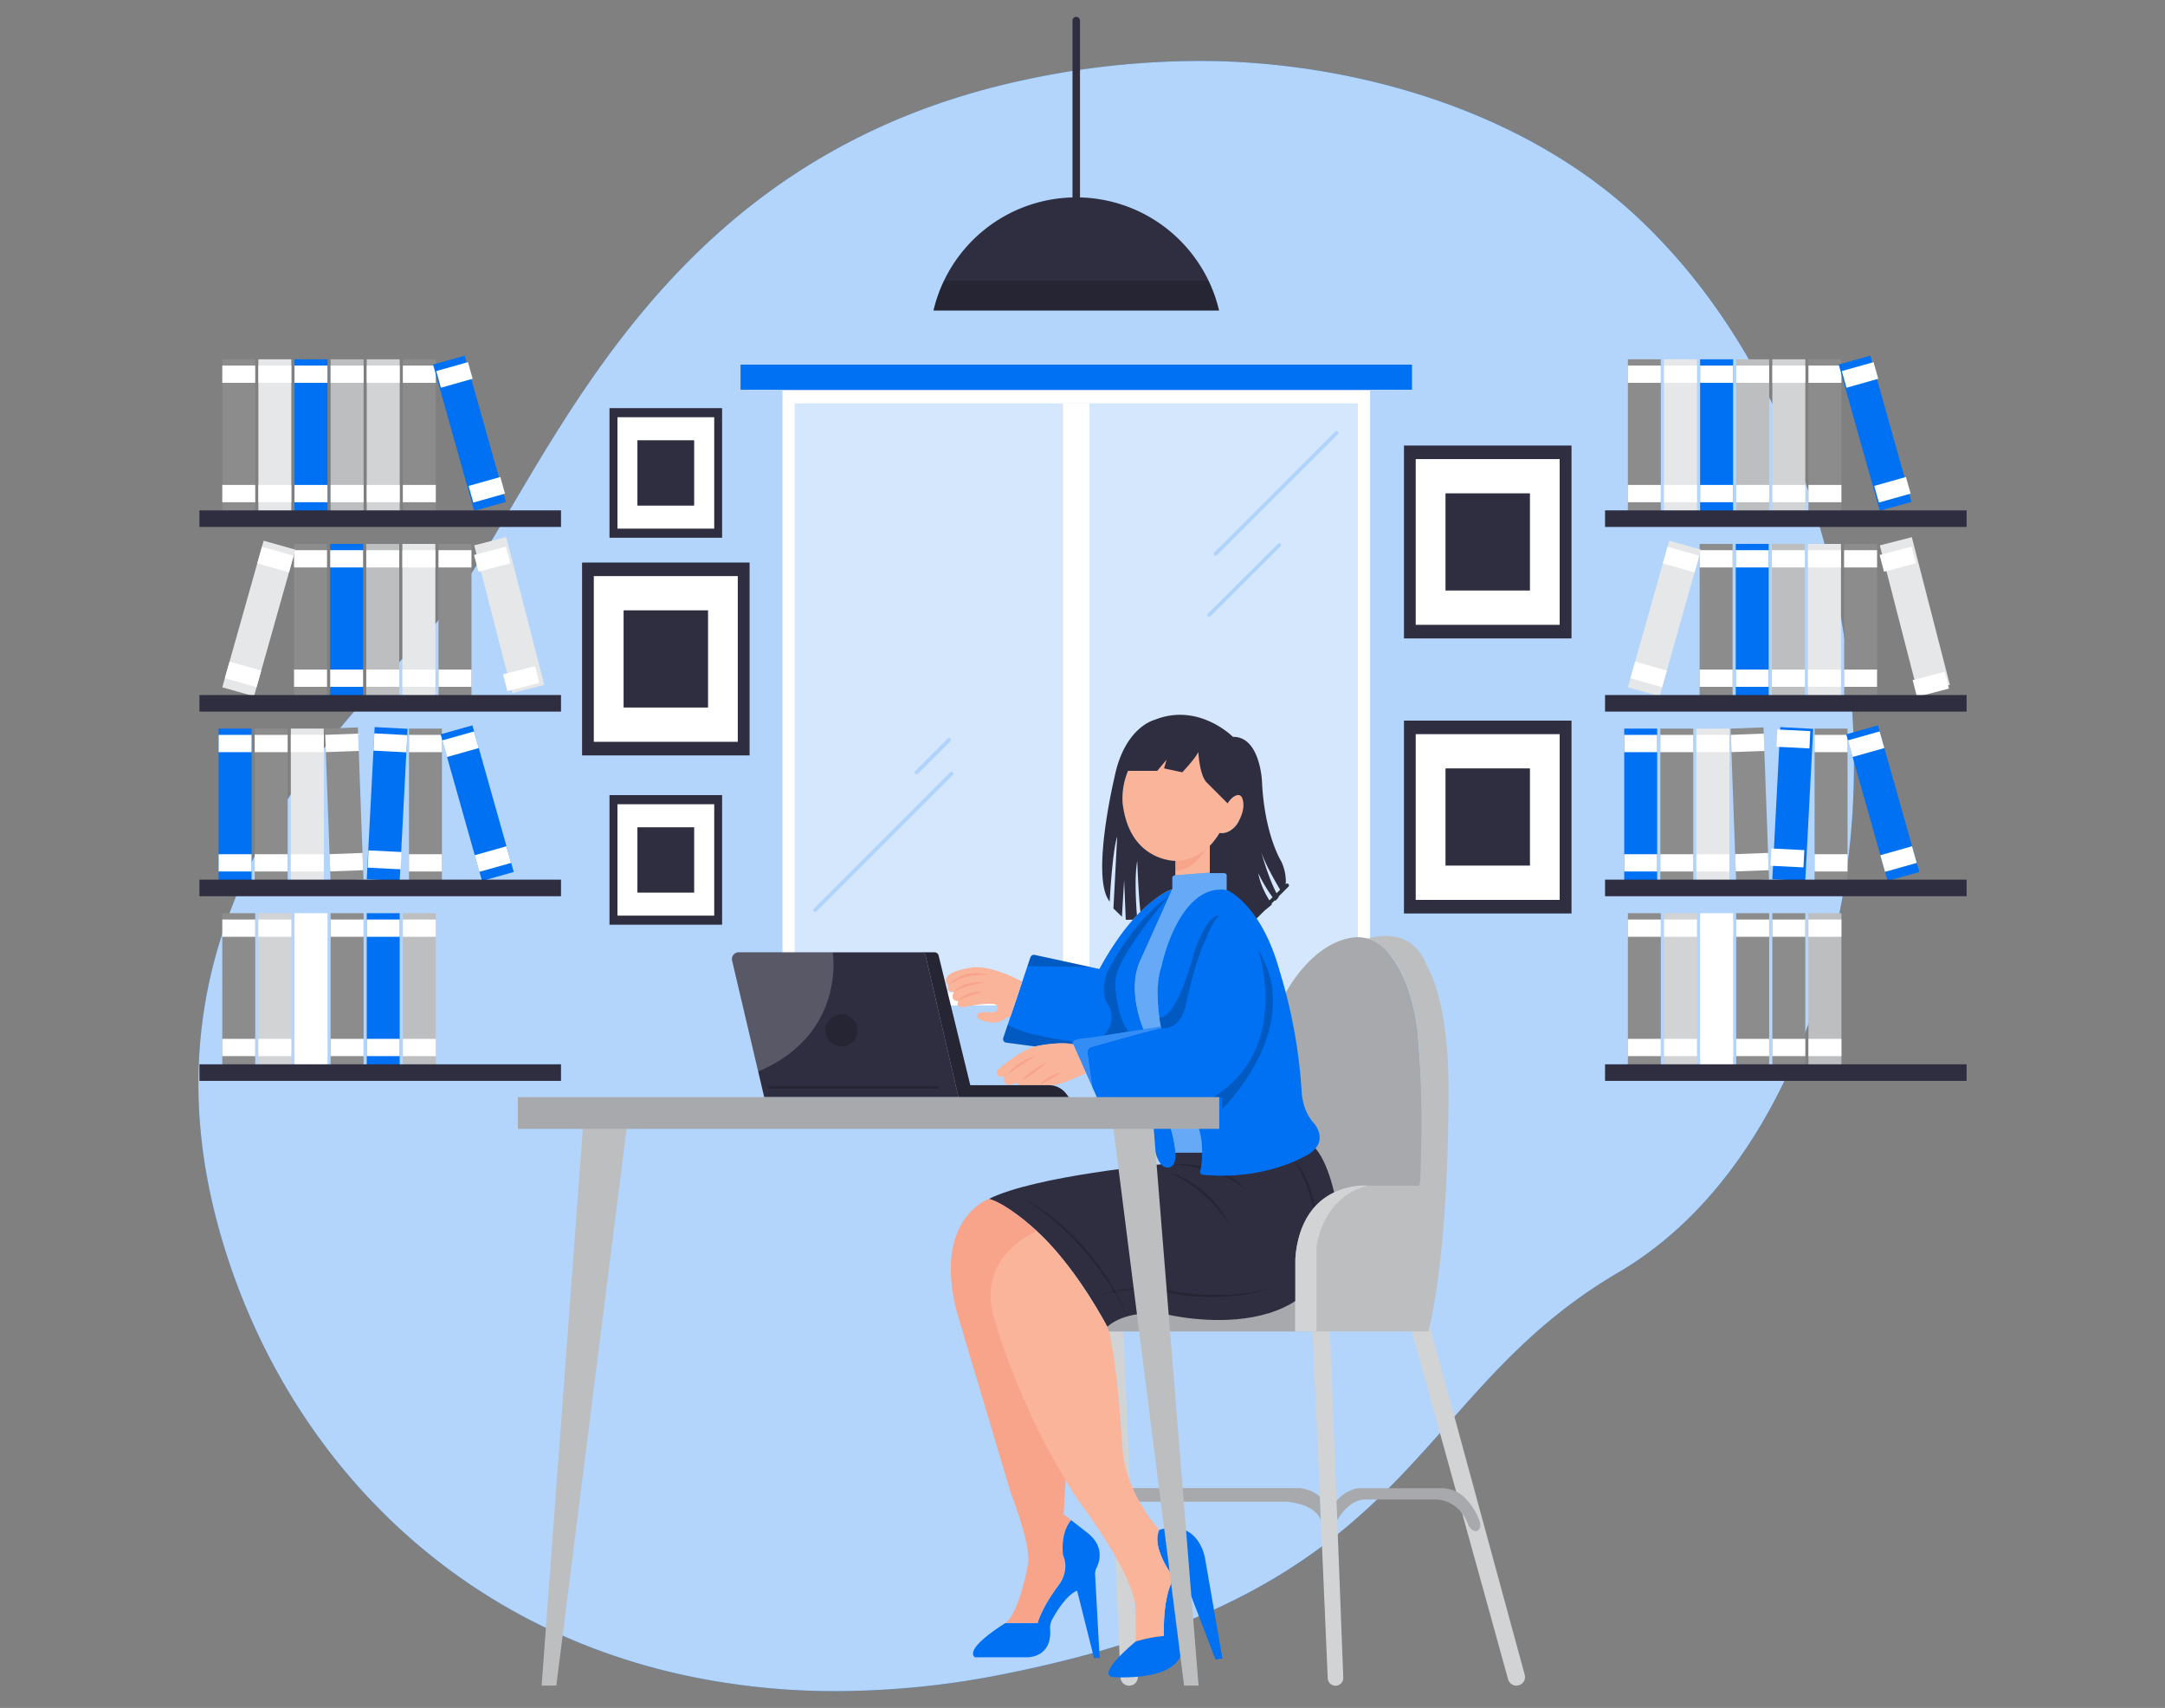  <!DOCTYPE svg PUBLIC "-//W3C//DTD SVG 1.1//EN" "http://www.w3.org/Graphics/SVG/1.1/DTD/svg11.dtd">
<svg id="a482aa53-4217-4811-b6b7-b99ad4ea7baf" data-name="Layer 1" xmlns="http://www.w3.org/2000/svg" width="865.76" height="682.89" viewBox="0 0 865.76 682.89">
<rect x="0" y="0" width="865.76" height="682.89" fill="#808080" stroke="none"/>
<defs>
<style xmlns="http://www.w3.org/1999/xhtml">*, ::after, ::before { box-sizing: border-box; }
img, svg { vertical-align: middle; }
</style>
<style xmlns="http://www.w3.org/1999/xhtml">*, body, html { -webkit-font-smoothing: antialiased; }
img, svg { max-width: 100%; }
</style>
</defs>
<g id="b9103a3e-749a-43a4-9f96-ffe8227c7ae3" data-name="freepik--background-simple--inject-559">
<path d="M739.3,341.6c-7.31,62-35.61,134.06-92.13,167.15-85.4,50-78.27,127-244.94,160.43a342.86,342.86,0,0,1-73.91,6.93,286.1,286.1,0,0,1-36.28-3c-106-15.39-177.23-89-203.39-177.92C54.24,378.3,123,301.77,168.52,255.65S247.44,65.85,411,31.67a331.55,331.55,0,0,1,76-7.21C545.19,26,608.68,45,652.62,84.89q4.93,4.47,9.62,9.31C723.35,156.88,749.28,257.11,739.3,341.6Z" fill="#0071f2" data-primary="true"/>
<path d="M739.3,341.6c-7.31,62-35.61,134.06-92.13,167.15-85.4,50-78.27,127-244.94,160.43a342.86,342.86,0,0,1-73.91,6.93,286.1,286.1,0,0,1-36.28-3c-106-15.39-177.23-89-203.39-177.92C54.24,378.3,123,301.77,168.52,255.65S247.44,65.85,411,31.67a331.55,331.55,0,0,1,76-7.21C545.19,26,608.68,45,652.62,84.89q4.93,4.47,9.62,9.31C723.35,156.88,749.28,257.11,739.3,341.6Z" fill="#fff" opacity="0.7" style="isolation:isolate"/>
</g>
<g id="f9a2b315-2019-4838-a638-3c129424783e" data-name="freepik--lamp-2--inject-559">
<path d="M487.48,124.13a58.65,58.65,0,0,0-114.18,0Z" fill="#2f2e41" data-secondary="true"/>
<path d="M377.47,112.29a58.24,58.24,0,0,0-4.17,11.91H487.48a57.64,57.64,0,0,0-4.17-11.91Z" opacity="0.2"/>
<path d="M430.37,80.41a1.49,1.49,0,0,1-1.49-1.49V8.24a1.49,1.49,0,0,1,3,0V78.92A1.49,1.49,0,0,1,430.37,80.41Z" fill="#2f2e41" data-secondary="true"/>
</g>
<rect x="88.89" y="143.66" width="13.18" height="60.91" fill="#8c8c8c"/>
<rect x="88.89" y="146.16" width="13.18" height="6.91" fill="#fff"/>
<rect x="88.89" y="193.89" width="13.18" height="6.91" fill="#fff"/>
<rect x="103.32" y="143.66" width="13.18" height="60.91" fill="#e6e7e8"/>
<rect x="103.32" y="146.16" width="13.18" height="6.91" fill="#fff"/>
<rect x="103.32" y="193.89" width="13.18" height="6.91" fill="#fff"/>
<rect x="117.77" y="143.66" width="13.18" height="60.91" fill="#0071f2" data-primary="true"/>
<rect x="117.77" y="146.16" width="13.18" height="6.91" fill="#fff"/>
<rect x="117.77" y="193.89" width="13.18" height="6.91" fill="#fff"/>
<rect x="132.21" y="143.66" width="13.18" height="60.91" fill="#bcbec0"/>
<rect x="132.21" y="146.16" width="13.18" height="6.91" fill="#fff"/>
<rect x="132.21" y="193.89" width="13.18" height="6.91" fill="#fff"/>
<rect x="146.66" y="143.66" width="13.18" height="60.91" fill="#d1d3d4"/>
<rect x="146.66" y="146.16" width="13.18" height="6.91" fill="#fff"/>
<rect x="146.66" y="193.89" width="13.18" height="6.91" fill="#fff"/>
<rect x="161.09" y="143.66" width="13.18" height="60.91" fill="#8c8c8c"/>
<rect x="161.09" y="146.16" width="13.18" height="6.91" fill="#fff"/>
<rect x="161.09" y="193.89" width="13.18" height="6.91" fill="#fff"/>
<rect x="181.16" y="142.85" width="13.15" height="60.74" transform="translate(-39.89 57.3) rotate(-15.71)" fill="#0071f2" data-primary="true"/>
<rect x="175.13" y="146.45" width="13.18" height="6.91" transform="translate(-33.88 54.99) rotate(-15.76)" fill="#fff"/>
<rect x="188.08" y="192.37" width="13.18" height="6.91" transform="translate(-45.87 60.24) rotate(-15.76)" fill="#fff"/>
<rect x="79.76" y="204.06" width="144.58" height="6.63" fill="#2f2e41" data-secondary="true"/>
<rect x="197.05" y="215.42" width="13.21" height="61.01" transform="translate(-54.93 58.61) rotate(-14.45)" fill="#e6e7e8"/>
<rect x="190.22" y="220.11" width="13.18" height="6.91" transform="translate(-50.35 57.35) rotate(-14.72)" fill="#fff"/>
<rect x="202.35" y="266.25" width="13.18" height="6.91" transform="matrix(0.97, -0.25, 0.25, 0.97, -61.67, 61.94)" fill="#fff"/>
<rect x="175.36" y="217.47" width="13.18" height="60.91" fill="#8c8c8c"/>
<rect x="175.35" y="219.98" width="13.18" height="6.91" fill="#fff"/>
<rect x="175.35" y="267.71" width="13.18" height="6.91" fill="#fff"/>
<rect x="160.91" y="217.47" width="13.18" height="60.91" fill="#e6e7e8"/>
<rect x="160.91" y="219.98" width="13.18" height="6.91" fill="#fff"/>
<rect x="160.91" y="267.71" width="13.18" height="6.91" fill="#fff"/>
<rect x="146.46" y="217.47" width="13.18" height="60.91" fill="#bcbec0"/>
<rect x="146.48" y="219.98" width="13.18" height="6.91" fill="#fff"/>
<rect x="146.48" y="267.71" width="13.18" height="6.91" fill="#fff"/>
<rect x="132.03" y="217.47" width="13.18" height="60.91" fill="#0071f2" data-primary="true"/>
<rect x="132.03" y="219.98" width="13.18" height="6.91" fill="#fff"/>
<rect x="132.03" y="267.71" width="13.18" height="6.91" fill="#fff"/>
<rect x="117.58" y="217.47" width="13.18" height="60.91" fill="#8c8c8c"/>
<rect x="117.59" y="219.98" width="13.18" height="6.91" fill="#fff"/>
<rect x="117.59" y="267.71" width="13.18" height="6.91" fill="#fff"/>
<rect x="73.05" y="240.7" width="60.91" height="13.18" transform="translate(-162.6 279.74) rotate(-74.24)" fill="#e6e7e8"/>
<rect x="106.7" y="217.13" width="6.91" height="13.18" transform="translate(-135.07 268.97) rotate(-74.24)" fill="#fff"/>
<rect x="93.74" y="263.05" width="6.91" height="13.18" transform="translate(-188.71 289.94) rotate(-74.24)" fill="#fff"/>
<rect x="79.76" y="277.89" width="144.58" height="6.63" fill="#2f2e41" data-secondary="true"/>
<rect x="87.43" y="291.31" width="13.18" height="60.91" fill="#0071f2" data-primary="true"/>
<rect x="87.43" y="293.83" width="13.18" height="6.91" fill="#fff"/>
<rect x="87.43" y="341.54" width="13.18" height="6.91" fill="#fff"/>
<rect x="101.86" y="291.31" width="13.18" height="60.91" fill="#8c8c8c"/>
<rect x="101.86" y="293.83" width="13.18" height="6.91" fill="#fff"/>
<rect x="101.86" y="341.54" width="13.18" height="6.91" fill="#fff"/>
<rect x="116.3" y="291.31" width="13.18" height="60.91" fill="#e6e7e8"/>
<rect x="116.3" y="293.83" width="13.18" height="6.91" fill="#fff"/>
<rect x="116.3" y="341.54" width="13.18" height="6.91" fill="#fff"/>
<rect x="131.06" y="291.05" width="13.18" height="60.91" transform="translate(-11.69 5.26) rotate(-2.1)" fill="#8c8c8c"/>
<rect x="130.18" y="293.57" width="13.18" height="6.91" transform="translate(-10.79 5.21) rotate(-2.1)" fill="#fff"/>
<rect x="131.91" y="341.27" width="13.18" height="6.91" transform="translate(-12.54 5.31) rotate(-2.1)" fill="#fff"/>
<rect x="124.37" y="314.88" width="60.91" height="13.18" transform="translate(-174.26 459.37) rotate(-87.02)" fill="#0071f2" data-primary="true"/>
<rect x="152.65" y="290.42" width="6.91" height="13.18" transform="translate(-148.62 437.47) rotate(-87.02)" fill="#fff"/>
<rect x="150.18" y="338.09" width="6.91" height="13.18" transform="matrix(0.05, -1, 1, 0.05, -198.57, 480.19)" fill="#fff"/>
<rect x="163.55" y="291.31" width="13.18" height="60.91" fill="#8c8c8c"/>
<rect x="163.55" y="293.83" width="13.18" height="6.91" fill="#fff"/>
<rect x="163.55" y="341.54" width="13.18" height="6.91" fill="#fff"/>
<rect x="184.23" y="290.66" width="13.18" height="60.91" transform="translate(-80.04 63.9) rotate(-15.76)" fill="#0071f2" data-primary="true"/>
<rect x="177.57" y="294.1" width="13.18" height="6.91" transform="translate(-73.89 61.21) rotate(-15.76)" fill="#fff"/>
<rect x="190.52" y="340.02" width="13.18" height="6.91" transform="translate(-85.88 66.45) rotate(-15.76)" fill="#fff"/>
<rect x="79.76" y="351.71" width="144.58" height="6.63" fill="#2f2e41" data-secondary="true"/>
<rect x="88.89" y="365.13" width="13.18" height="60.91" fill="#8c8c8c"/>
<rect x="88.89" y="367.65" width="13.18" height="6.91" fill="#fff"/>
<rect x="88.89" y="415.36" width="13.18" height="6.91" fill="#fff"/>
<rect x="103.32" y="365.13" width="13.18" height="60.91" fill="#d1d3d4"/>
<rect x="103.32" y="367.65" width="13.18" height="6.91" fill="#fff"/>
<rect x="103.32" y="415.36" width="13.18" height="6.91" fill="#fff"/>
<rect x="117.77" y="365.13" width="13.18" height="60.91" fill="#fff"/>
<rect x="117.77" y="367.65" width="13.18" height="6.91" fill="#fff"/>
<rect x="117.77" y="415.36" width="13.18" height="6.91" fill="#fff"/>
<rect x="132.21" y="365.13" width="13.18" height="60.91" fill="#8c8c8c"/>
<rect x="132.21" y="367.65" width="13.18" height="6.91" fill="#fff"/>
<rect x="132.21" y="415.36" width="13.18" height="6.91" fill="#fff"/>
<rect x="146.66" y="365.13" width="13.18" height="60.91" fill="#0071f2" data-primary="true"/>
<rect x="146.66" y="367.65" width="13.18" height="6.91" fill="#fff"/>
<rect x="146.66" y="415.36" width="13.18" height="6.91" fill="#fff"/>
<rect x="161.09" y="365.13" width="13.18" height="60.91" fill="#bcbec0"/>
<rect x="161.09" y="367.65" width="13.18" height="6.91" fill="#fff"/>
<rect x="161.09" y="415.36" width="13.18" height="6.91" fill="#fff"/>
<rect x="79.76" y="425.54" width="144.58" height="6.63" fill="#2f2e41" data-secondary="true"/>
<rect x="650.97" y="143.66" width="13.18" height="60.91" fill="#8c8c8c"/>
<rect x="650.97" y="146.16" width="13.18" height="6.91" fill="#fff"/>
<rect x="650.97" y="193.89" width="13.18" height="6.91" fill="#fff"/>
<rect x="665.41" y="143.66" width="13.18" height="60.91" fill="#e6e7e8"/>
<rect x="665.41" y="146.16" width="13.18" height="6.91" fill="#fff"/>
<rect x="665.41" y="193.89" width="13.18" height="6.91" fill="#fff"/>
<rect x="679.86" y="143.66" width="13.18" height="60.91" fill="#0071f2" data-primary="true"/>
<rect x="679.86" y="146.16" width="13.18" height="6.91" fill="#fff"/>
<rect x="679.86" y="193.89" width="13.18" height="6.91" fill="#fff"/>
<rect x="694.29" y="143.66" width="13.18" height="60.91" fill="#bcbec0"/>
<rect x="694.29" y="146.16" width="13.18" height="6.91" fill="#fff"/>
<rect x="694.29" y="193.89" width="13.18" height="6.91" fill="#fff"/>
<rect x="708.74" y="143.66" width="13.18" height="60.91" fill="#d1d3d4"/>
<rect x="708.74" y="146.16" width="13.18" height="6.91" fill="#fff"/>
<rect x="708.74" y="193.89" width="13.18" height="6.91" fill="#fff"/>
<rect x="723.18" y="143.66" width="13.18" height="60.91" fill="#8c8c8c"/>
<rect x="723.18" y="146.16" width="13.18" height="6.91" fill="#fff"/>
<rect x="723.18" y="193.89" width="13.18" height="6.91" fill="#fff"/>
<rect x="743.25" y="142.85" width="13.15" height="60.74" transform="translate(-18.89 209.48) rotate(-15.71)" fill="#0071f2" data-primary="true"/>
<rect x="737.21" y="146.45" width="13.18" height="6.91" transform="translate(-12.75 207.66) rotate(-15.76)" fill="#fff"/>
<rect x="750.17" y="192.37" width="13.18" height="6.91" transform="translate(-24.74 212.9) rotate(-15.76)" fill="#fff"/>
<rect x="641.84" y="204.06" width="144.58" height="6.63" fill="#2f2e41" data-secondary="true"/>
<rect x="759.13" y="215.42" width="13.21" height="61.01" transform="translate(-37.15 198.89) rotate(-14.45)" fill="#e6e7e8"/>
<rect x="752.3" y="220.11" width="13.18" height="6.91" transform="translate(-31.9 200.17) rotate(-14.72)" fill="#fff"/>
<rect x="764.44" y="266.25" width="13.18" height="6.91" transform="matrix(0.97, -0.25, 0.25, 0.97, -43.22, 204.77)" fill="#fff"/>
<rect x="737.45" y="217.47" width="13.18" height="60.91" fill="#8c8c8c"/>
<rect x="737.43" y="219.98" width="13.18" height="6.91" fill="#fff"/>
<rect x="737.43" y="267.71" width="13.18" height="6.91" fill="#fff"/>
<rect x="723" y="217.47" width="13.18" height="60.91" fill="#e6e7e8"/>
<rect x="723" y="219.98" width="13.18" height="6.91" fill="#fff"/>
<rect x="723" y="267.71" width="13.18" height="6.91" fill="#fff"/>
<rect x="708.55" y="217.47" width="13.18" height="60.91" fill="#bcbec0"/>
<rect x="708.56" y="219.98" width="13.18" height="6.91" fill="#fff"/>
<rect x="708.56" y="267.71" width="13.18" height="6.91" fill="#fff"/>
<rect x="694.11" y="217.47" width="13.18" height="60.91" fill="#0071f2" data-primary="true"/>
<rect x="694.11" y="219.98" width="13.18" height="6.91" fill="#fff"/>
<rect x="694.11" y="267.71" width="13.18" height="6.91" fill="#fff"/>
<rect x="679.66" y="217.47" width="13.18" height="60.91" fill="#8c8c8c"/>
<rect x="679.68" y="219.98" width="13.18" height="6.91" fill="#fff"/>
<rect x="679.68" y="267.71" width="13.18" height="6.91" fill="#fff"/>
<rect x="635.13" y="240.7" width="60.91" height="13.18" transform="translate(246.81 820.69) rotate(-74.24)" fill="#e6e7e8"/>
<rect x="668.78" y="217.13" width="6.91" height="13.18" transform="translate(274.34 809.92) rotate(-74.24)" fill="#fff"/>
<rect x="655.82" y="263.05" width="6.91" height="13.18" transform="translate(220.71 830.9) rotate(-74.24)" fill="#fff"/>
<rect x="641.84" y="277.89" width="144.58" height="6.63" fill="#2f2e41" data-secondary="true"/>
<rect x="649.51" y="291.31" width="13.18" height="60.91" fill="#0071f2" data-primary="true"/>
<rect x="649.51" y="293.83" width="13.18" height="6.91" fill="#fff"/>
<rect x="649.51" y="341.54" width="13.18" height="6.91" fill="#fff"/>
<rect x="663.95" y="291.31" width="13.18" height="60.91" fill="#8c8c8c"/>
<rect x="663.95" y="293.83" width="13.18" height="6.91" fill="#fff"/>
<rect x="663.95" y="341.54" width="13.18" height="6.91" fill="#fff"/>
<rect x="678.38" y="291.31" width="13.18" height="60.91" fill="#e6e7e8"/>
<rect x="678.38" y="293.83" width="13.18" height="6.91" fill="#fff"/>
<rect x="678.38" y="341.54" width="13.18" height="6.91" fill="#fff"/>
<rect x="693.14" y="291.05" width="13.18" height="60.91" transform="translate(-11.31 25.86) rotate(-2.1)" fill="#8c8c8c"/>
<rect x="692.26" y="293.57" width="13.18" height="6.91" transform="translate(-10.41 25.81) rotate(-2.1)" fill="#fff"/>
<rect x="693.99" y="341.27" width="13.18" height="6.91" transform="translate(-12.16 25.9) rotate(-2.1)" fill="#fff"/>
<rect x="686.45" y="314.88" width="60.91" height="13.18" transform="translate(358.6 1020.7) rotate(-87.02)" fill="#0071f2" data-primary="true"/>
<rect x="714.74" y="290.42" width="6.91" height="13.18" transform="matrix(0.05, -1, 1, 0.05, 384.24, 998.8)" fill="#fff"/>
<rect x="712.27" y="338.09" width="6.91" height="13.18" transform="matrix(0.05, -1, 1, 0.05, 334.3, 1041.52)" fill="#fff"/>
<rect x="725.63" y="291.31" width="13.18" height="60.91" fill="#8c8c8c"/>
<rect x="725.63" y="293.83" width="13.18" height="6.91" fill="#fff"/>
<rect x="725.63" y="341.54" width="13.18" height="6.91" fill="#fff"/>
<rect x="746.31" y="290.66" width="13.18" height="60.91" transform="translate(-58.91 216.57) rotate(-15.76)" fill="#0071f2" data-primary="true"/>
<rect x="739.65" y="294.1" width="13.18" height="6.91" transform="translate(-52.76 213.87) rotate(-15.76)" fill="#fff"/>
<rect x="752.61" y="340.02" width="13.18" height="6.91" transform="translate(-64.75 219.12) rotate(-15.76)" fill="#fff"/>
<rect x="641.84" y="351.71" width="144.58" height="6.63" fill="#2f2e41" data-secondary="true"/>
<rect x="650.97" y="365.13" width="13.18" height="60.91" fill="#8c8c8c"/>
<rect x="650.97" y="367.65" width="13.18" height="6.91" fill="#fff"/>
<rect x="650.97" y="415.36" width="13.18" height="6.91" fill="#fff"/>
<rect x="665.41" y="365.13" width="13.18" height="60.91" fill="#d1d3d4"/>
<rect x="665.41" y="367.65" width="13.18" height="6.91" fill="#fff"/>
<rect x="665.41" y="415.36" width="13.18" height="6.91" fill="#fff"/>
<rect x="679.86" y="365.13" width="13.18" height="60.91" fill="#fff"/>
<rect x="679.86" y="367.65" width="13.18" height="6.91" fill="#fff"/>
<rect x="679.86" y="415.36" width="13.18" height="6.91" fill="#fff"/>
<rect x="694.29" y="365.13" width="13.18" height="60.91" fill="#8c8c8c"/>
<rect x="694.29" y="367.65" width="13.18" height="6.91" fill="#fff"/>
<rect x="694.29" y="415.36" width="13.18" height="6.91" fill="#fff"/>
<rect x="708.74" y="365.13" width="13.18" height="60.91" fill="#8c8c8c"/>
<rect x="708.74" y="367.65" width="13.18" height="6.91" fill="#fff"/>
<rect x="708.74" y="415.36" width="13.18" height="6.91" fill="#fff"/>
<rect x="723.18" y="365.13" width="13.18" height="60.91" fill="#bcbec0"/>
<rect x="723.18" y="367.65" width="13.18" height="6.91" fill="#fff"/>
<rect x="723.18" y="415.36" width="13.18" height="6.91" fill="#fff"/>
<rect x="641.84" y="425.54" width="144.58" height="6.63" fill="#2f2e41" data-secondary="true"/>
<rect x="561.43" y="178.14" width="67" height="77.12" fill="#2f2e41" data-secondary="true"/>
<rect x="566.13" y="183.56" width="57.57" height="66.26" fill="#fff"/>
<rect x="578.04" y="197.25" width="33.77" height="38.86" fill="#2f2e41" data-secondary="true"/>
<rect x="561.43" y="288.12" width="67" height="77.12" fill="#2f2e41" data-secondary="true"/>
<rect x="566.13" y="293.54" width="57.57" height="66.26" fill="#fff"/>
<rect x="578.04" y="307.23" width="33.77" height="38.86" fill="#2f2e41" data-secondary="true"/>
<rect x="232.76" y="224.92" width="67" height="77.12" fill="#2f2e41" data-secondary="true"/>
<rect x="237.46" y="230.34" width="57.57" height="66.26" fill="#fff"/>
<rect x="249.37" y="244.03" width="33.77" height="38.86" fill="#2f2e41" data-secondary="true"/>
<rect x="243.73" y="163.19" width="45.03" height="51.82" fill="#2f2e41" data-secondary="true"/>
<rect x="246.91" y="166.82" width="38.7" height="44.54" fill="#fff"/>
<rect x="254.89" y="176.03" width="22.7" height="26.13" fill="#2f2e41" data-secondary="true"/>
<rect x="243.73" y="317.91" width="45.03" height="51.82" fill="#2f2e41" data-secondary="true"/>
<rect x="246.91" y="321.56" width="38.7" height="44.54" fill="#fff"/>
<rect x="254.89" y="330.77" width="22.7" height="26.13" fill="#2f2e41" data-secondary="true"/>
<rect x="312.91" y="156.18" width="234.97" height="245.8" fill="#fff"/>
<rect x="317.78" y="161.29" width="225.22" height="235.58" fill="#0071f2" opacity="0.17" data-primary="true"/>
<path d="M486.07,222.2a.71.71,0,0,1-.52-.22.75.75,0,0,1,0-1.06l48.33-48.31a.75.75,0,1,1,1.06,1.06L486.6,222A.74.74,0,0,1,486.07,222.2Z" fill="#0071f2" opacity="0.17" data-primary="true"/>
<path d="M483.47,246.63a.67.67,0,0,1-.52-.22.74.74,0,0,1,0-1h0l28.07-28a.74.74,0,0,1,1.05,0h0a.77.77,0,0,1,0,1.06l-28.08,28A.75.75,0,0,1,483.47,246.63Z" fill="#0071f2" opacity="0.17" data-primary="true"/>
<path d="M326,364.63a.76.76,0,0,1-.54-1.28L380,308.77a.75.75,0,0,1,1.06,0,.74.74,0,0,1,0,1.05h0L326.5,364.4A.71.71,0,0,1,326,364.63Z" fill="#0071f2" opacity="0.17" data-primary="true"/>
<path d="M366.52,309.53a.72.72,0,0,1-.53-.23.73.73,0,0,1,0-1l13-13a.74.74,0,0,1,1.05,1.05h0l-13,13A.8.8,0,0,1,366.52,309.53Z" fill="#0071f2" opacity="0.17" data-primary="true"/>
<path d="M501.66,367.76a.75.75,0,0,1-.52-1.27l13-13a.75.75,0,1,1,1.06,1.06h0l-13,13A.78.78,0,0,1,501.66,367.76Z" fill="#263238"/>
<rect x="425.11" y="161.29" width="10.56" height="235.58" fill="#fff"/>
<rect x="296.14" y="145.79" width="268.5" height="10.03" fill="#0071f2" data-primary="true"/>
<path d="M534.05,674h0a3.11,3.11,0,0,1-3.11-3L524.86,530.5h6.93l5.37,140.24A3.11,3.11,0,0,1,534.05,674Z" fill="#d1d3d4"/>
<path d="M564.07,530.5l39,140.93a3.44,3.44,0,0,0,3.32,2.53h0a3.44,3.44,0,0,0,3.33-4.35L570.36,525.14Z" fill="#d1d3d4"/>
<path d="M451.55,674h0a3.49,3.49,0,0,1-3.49-3.33l-5.83-138.31h7l5.79,138A3.49,3.49,0,0,1,451.55,674Z" fill="#d1d3d4"/>
<path d="M514.18,396.89s10.33-20,27-22.05A14.76,14.76,0,0,1,553.34,379c4.61,4.53,10.8,13.84,13.4,32.22,0,0,3.83,39.94,1,62.87h-21s-25.24-.53-28.8,46.13v12.15H439.57l37.9-46.52,31.61-10.27,2.42-63.87Z" fill="#a7a9ac"/>
<path d="M395.41,479.37s23.37,6.77,47.41,51.13c0,0,6.68-7.18,23.61-5,0,0,69.22,17.14,68.36-42.43,0,0-2.44-16.53-8.72-23.91l-45.3,1.64H470.05l-5.74,4.72S414.07,470.08,395.41,479.37Z" fill="#2f2e41" data-secondary="true"/>
<rect x="469.97" y="333.01" width="13.96" height="19.89" fill="#f9b499"/>
<path d="M470,348.39v-4.22l12.08-4.47S478,347.36,470,348.39Z" fill="#f7a48b"/>
<ellipse cx="469.97" cy="319.3" rx="21.13" ry="24.88" fill="#f9b499"/>
<ellipse cx="490.67" cy="324.53" rx="9.06" ry="6.02" transform="translate(-15.17 624.87) rotate(-64.18)" fill="#f9b499"/>
<path d="M466.72,466.8c-6.57-.33-6.57-22-6.57-22L439,439.39l-9.68-21.82h0c-7-1.13-15.38.83-15.38.83l-11.5-1.53A1.45,1.45,0,0,1,401.2,415l1.77-5.24,7.91-23.47,1.16-3.45a1.49,1.49,0,0,1,1.8-1l22.66,4.91h0l3.12.68c15.43-28.23,29.14-31.84,29.14-31.84-2.54,6-13.22,29.54-13.22,29.54-4.37,12.63,1.64,26.09,1.64,26.09l11,40S473.28,467.13,466.72,466.8Z" fill="#0071f2" data-primary="true"/>
<path d="M430.12,416.58l-.86,1c-7-1.13-15.38.83-15.38.83l-11.5-1.53A1.45,1.45,0,0,1,401.2,415l1.77-5.24C405.82,411.47,412.91,414.34,430.12,416.58Z" opacity="0.2"/>
<path d="M441.21,414.06s5.82-5.19,2.05-12.08c0,0-3.89-4.43-.39-13.45,0,0,9.61-19.76,24.44-30.06,0,0-15.56,17.74-20.16,29.24a16.38,16.38,0,0,0-1.08,7.68c.42,4.31,1.67,12.87,5.25,17.08Z" opacity="0.2"/>
<path d="M468.78,355.54V350.9a.9.9,0,0,1,.83-.89l14.31-1.12h5.8a1,1,0,0,1,.94.95v6.23s-10.87-3.33-19.4,13c0,0-12.83,19.89-6.69,41.31,0,0,5.73,25.54,12.15,33.92,0,0,3.71,4.13,4,16.47H470.05a52.36,52.36,0,0,0-1.86-9.56l-11-40s-6.49-14.84-1.64-26.09Z" fill="#0071f2" data-primary="true"/>
<path d="M468.78,355.54V350.9a.9.9,0,0,1,.83-.89l14.31-1.12h5.8a1,1,0,0,1,.94.95v6.23s-10.87-3.33-19.4,13c0,0-12.83,19.89-6.69,41.31,0,0,5.73,25.54,12.15,33.92,0,0,3.71,4.13,4,16.47H470.05a52.36,52.36,0,0,0-1.86-9.56l-11-40s-6.49-14.84-1.64-26.09Z" fill="#fff" opacity="0.4"/>
<path d="M512.32,344.34s-6.72-10.71-7.67-32c0,0-.76-17.91-11.62-17.72,0,0-13.71-13.88-31.28-6.81,0,0-12,2.79-16.07,22.93,0,0-9.65,40.29-1.93,49.72,0,0,1.07-20.36,3-25.93l-1.5,28.71,3.4,3.29.88-14.64.65,15.85H453s.62-.7,1.65-1.77c-.33-4.16-1.06-15.45.13-21.76,0,0,.38,12.27,1.26,20.34,3.38-3.36,8.72-7.74,12.78-9v-4.4S468.63,350,470,350v-5.81s-18.53.26-21.1-23.35a28.85,28.85,0,0,1,2.19-12.64h11.69l3.71-4.41-1,3.43,7.29,1.57s5.18-5.47,6.43-8.14c0,0,.42,9.86,3.71,12.57l8,8s1.45-2.68,3.8-3.3a1.68,1.68,0,0,1,1.94,1c.69,1.57,1.32,4.9-1.71,10.18,0,0-2.76,4.61-7.29,3.95a27.51,27.51,0,0,1-2,2.92,24.77,24.77,0,0,1-1.87,2.2v10.93h5.79a1,1,0,0,1,.95.94v6.24s5.83,2.39,11.11,10.25a35.42,35.42,0,0,0,7-4.91c-1.89-2.83-4.69-7.66-5.43-12.44A58.9,58.9,0,0,0,510,360.22c.46-.47.91-1,1.35-1.49-4-6.7-7.2-18.78-7.2-18.78,1.17,4.48,5.93,12.75,8.52,17.07h0a7.82,7.82,0,0,0,1.52-4.49A18.84,18.84,0,0,0,512.32,344.34Z" fill="#2f2e41" data-secondary="true"/>
<path d="M408.27,478.59a63.93,63.93,0,0,1,6.9,4c2.2,1.49,4.36,3.05,6.44,4.72a97.82,97.82,0,0,1,11.59,11A96.8,96.8,0,0,1,442.82,511c1.48,2.21,2.72,4.57,4,6.9.66,1.15,1.17,2.39,1.74,3.59l1.64,3.63a132.57,132.57,0,0,0-8-13.7,107,107,0,0,0-9.72-12.5,105.77,105.77,0,0,0-11.34-11.06A94.15,94.15,0,0,0,408.27,478.59Z" opacity="0.2"/>
<path d="M439.57,518.32c5.21-2.61,11.16-3.38,17-3.43,1.45,0,2.91,0,4.36.17l2.18.2,2.17.3c1.44.17,2.86.5,4.3.76s2.82.49,4.25.66a96.48,96.48,0,0,0,17.25.63c1.44-.08,2.88-.15,4.31-.3s2.87-.31,4.3-.5,2.85-.46,4.28-.68,2.83-.59,4.25-.87c-1.39.38-2.78.8-4.19,1.13s-2.83.68-4.26.9-2.87.49-4.31.65-2.89.31-4.34.44a91.41,91.41,0,0,1-17.42-.4c-1.44-.19-2.89-.42-4.32-.73s-2.81-.61-4.24-.79a68.61,68.61,0,0,0-8.58-.81,50.58,50.58,0,0,0-8.61.47A31.7,31.7,0,0,0,439.57,518.32Z" opacity="0.2"/>
<path d="M466.45,468.56a27.72,27.72,0,0,1,8.07,3.06,40.62,40.62,0,0,1,7.11,5,45.46,45.46,0,0,1,5.9,6.35l.66.85.61.9,1.22,1.79c.74,1.23,1.43,2.49,2.11,3.76-.87-1.15-1.64-2.36-2.52-3.49l-1.31-1.68-.66-.85-.71-.8c-.47-.53-.94-1.06-1.4-1.6s-1-1-1.48-1.54c-1-1-2.05-2-3.08-2.94a54.61,54.61,0,0,0-6.84-5.05c-.59-.39-1.21-.75-1.83-1.08s-1.26-.67-1.9-1A31.92,31.92,0,0,0,466.45,468.56Z" opacity="0.2"/>
<path d="M498.55,476a20.19,20.19,0,0,0-3.11-2.43,30.44,30.44,0,0,0-3.39-2,48.41,48.41,0,0,0-7.27-3L482.9,468l-1.9-.49c-1.27-.37-2.57-.55-3.85-.86s-2.6-.43-3.9-.65-2.63-.32-3.95-.53c1.33,0,2.66,0,4,0s2.66.21,4,.38a46.71,46.71,0,0,1,7.82,1.74,36.38,36.38,0,0,1,7.33,3.25A21.74,21.74,0,0,1,498.55,476Z" opacity="0.2"/>
<path d="M517.37,464.44a8.41,8.41,0,0,1,2.23,2.1,19.63,19.63,0,0,1,1.69,2.57,38.9,38.9,0,0,1,2.48,5.61c.31,1,.64,1.94.91,2.92s.55,2,.75,3,.43,2,.59,3,.31,2,.42,3c-.62-1.94-1.18-3.89-1.77-5.82s-1.19-3.85-1.84-5.75-1.39-3.76-2.23-5.58a25.73,25.73,0,0,0-1.4-2.65A9.82,9.82,0,0,0,517.37,464.44Z" opacity="0.2"/>
<path d="M488.83,663.1l-2.75.44-9.77-25.47-2.63-.55-1,21.52c-.33,13.61-27.66,11.52-27.66,11.52-6.92-1.09,9.15-14.25,9.15-14.25h0a54.81,54.81,0,0,1,11.26-2.2s-.73-15.9,4.05-23.14c0,0-9.39-12-5.93-19.27,16-4.65,18.34,11.45,18.34,11.45Z" fill="#0071f2" data-primary="true"/>
<path d="M425.07,621.89c2.57,5.79-1.24,11.14-1.24,11.14-7.78,10.37-8.89,15.93-8.89,15.93H402c5.82-4.08,9.26-24.46,9.26-24.46.37-8.89-7-27.41-7-27.41l-21.49-72c-10-37.87,12.7-45.77,12.7-45.77,7.41,1.9,19.17,12.87,19.17,12.87l11.51,99.56-.81,13.81,3,2.14C423.68,613.2,425.07,621.89,425.07,621.89Z" fill="#f7a48b"/>
<path d="M439.73,662.91h-2.25L430.72,636c-4.24,1.76-8.18,8.24-10,11.55a7,7,0,0,0-.79,3.89c.82,11.43-9.11,11.19-9.11,11.19h-21C385.49,659,402,649,402,649h13s1.11-5.56,8.89-15.93c0,0,3.81-5.35,1.24-11.14,0,0-1.39-8.69,3.21-14.14l6.24,4.88c7.22,5.49,5.14,11.78,3.88,14.27a5.26,5.26,0,0,0-.54,2.71Z" fill="#0071f2" data-primary="true"/>
<path d="M547,375.27s17.37-6.21,23.66,11c0,0,8.28,12.63,8.57,46.63,0,0,.85,63.15-8,99.43H518V503.47s.08-29.15,28.8-29.43h21s1.9-32.87-1-62.87C566.74,411.17,563.62,380.8,547,375.27Z" fill="#bcbec0"/>
<path d="M518,532.32h8.45V498.61s1.92-19.72,20.35-24.57c0,0-26.59-2.29-28.8,29.43Z" fill="#d1d3d4"/>
<path d="M534.8,607.75s4.07-7.7,10.59-8.2h28.34a13.15,13.15,0,0,1,8.39,2.91,16.64,16.64,0,0,1,4.85,6.72s1.1,3.29,3.53,3c0,0,2.72-.86.72-5.14a24.64,24.64,0,0,0-6.35-9,13.19,13.19,0,0,0-8.5-3H543.73a7.47,7.47,0,0,0-2.3.36,14.93,14.93,0,0,0-7,4.78Z" fill="#a7a9ac"/>
<path d="M451.87,595h68s4.93.52,7.9,3.41l.4,9.3s-1.64-6.19-13.62-7.29H452.17Z" fill="#a7a9ac"/>
<path d="M436.5,386.7l-25.62-.44,1.16-3.45a1.49,1.49,0,0,1,1.8-1Z" opacity="0.2"/>
<path d="M401.56,430.49a4.35,4.35,0,0,1-1.87-.05,1.63,1.63,0,0,1-.57-2.77c2.24-2,8.43-7.22,14.76-9.28,0,0,9.9-2.23,15.38-.83L434.37,429s-9.31,4.52-13,4.87H408s-1.58,0-1.23-1.23c0,0-3.49,2.36-4.8.35A2.79,2.79,0,0,1,401.56,430.49Z" fill="#f9b499"/>
<path d="M402.79,429.62a17,17,0,0,1,2.35-2.51,27.77,27.77,0,0,1,2.73-2.09,19.06,19.06,0,0,1,6.27-2.77c-1,.63-1.94,1.18-2.89,1.79s-1.9,1.19-2.83,1.82C406.54,427.08,404.71,428.37,402.79,429.62Z" fill="#f7a48b"/>
<path d="M408.46,432.06a30.65,30.65,0,0,1,4.72-4.11,27.18,27.18,0,0,1,5.41-3.14,44.07,44.07,0,0,1-4.83,3.95A39.23,39.23,0,0,1,408.46,432.06Z" fill="#f7a48b"/>
<path d="M415.63,433.9a11.06,11.06,0,0,1,1.82-1.8,16.91,16.91,0,0,1,2.09-1.45,11.57,11.57,0,0,1,4.82-1.64c-.74.45-1.46.85-2.18,1.26L420,431.52C418.61,432.34,417.19,433.18,415.63,433.9Z" fill="#f7a48b"/>
<path d="M408.77,392.52s-10-5.68-18.19-5.82a11.57,11.57,0,0,0-1.76.12c-3.31.46-13.75,2.32-9.57,7.27,0,0-1.3,2.6,2.22,2.47,0,0-2,3.64,1.82,3.77,0,0-1.69,2.47,2.08,2.34,0,0,8.44-1.81,12.2-1.19A1.63,1.63,0,0,1,399,403c0,.68-.38,1.45-1.87,1.8,0,0-8.2-1-6.12,2.27a12.29,12.29,0,0,0,7.59,1.69,7.82,7.82,0,0,0,3.9-1.9,1.81,1.81,0,0,1,1.58-.29Z" fill="#f9b499"/>
<path d="M379.25,394.09a12.06,12.06,0,0,1,3.28-2.92,13.83,13.83,0,0,1,4.11-1.69,15.26,15.26,0,0,1,4.41-.34c1.45.07,2.89.2,4.34.39-1.45.2-2.89.33-4.34.39a20.71,20.71,0,0,0-4.18.54,18.17,18.17,0,0,0-4,1.39A21.7,21.7,0,0,0,379.25,394.09Z" fill="#f7a48b"/>
<path d="M381.47,396.56a8.2,8.2,0,0,1,2.53-2.07,14.11,14.11,0,0,1,3-1.25,16.93,16.93,0,0,1,3.23-.56,13.68,13.68,0,0,1,3.26.11c-1.07.25-2.11.43-3.15.66s-2.06.45-3.06.75-2,.61-3,1A20.89,20.89,0,0,0,381.47,396.56Z" fill="#f7a48b"/>
<path d="M383.29,400.33a5.11,5.11,0,0,1,1.84-1.94,10,10,0,0,1,2.41-1.19,13.52,13.52,0,0,1,2.59-.6,11.75,11.75,0,0,1,2.65,0c-.83.32-1.66.56-2.49.8s-1.63.5-2.43.79a24.79,24.79,0,0,0-2.35.91A11.75,11.75,0,0,0,383.29,400.33Z" fill="#f7a48b"/>
<path d="M383.28,438.67H305.6l-2.4-10.23h0l-10.43-44.38a2.68,2.68,0,0,1,2.61-3.29h73.07a1.74,1.74,0,0,1,1.69,1.34Z" fill="#2f2e41" data-secondary="true"/>
<path d="M303.2,428.44h0l-10.43-44.38a2.68,2.68,0,0,1,2.61-3.29H333S338.51,413.37,303.2,428.44Z" fill="#fff" opacity="0.2"/>
<circle cx="336.5" cy="411.97" r="6.42" opacity="0.2"/>
<path d="M368.44,380.77h5.27a1.67,1.67,0,0,1,1.62,1.28L388,433.9h31.48a8.62,8.62,0,0,1,6.76,3.28l1.17,1.49H383.28l-13.15-56.56S370,381.08,368.44,380.77Z" fill="#2f2e41" data-secondary="true"/>
<path d="M368.44,380.77h5.27a1.67,1.67,0,0,1,1.62,1.28L388,433.9h31.48a8.62,8.62,0,0,1,6.76,3.28l1.17,1.49H383.28l-13.15-56.56S370,381.08,368.44,380.77Z" opacity="0.2"/>
<g opacity="0.2">
<rect x="307.23" y="434.27" width="68.08" height="1"/>
</g>
<path d="M479.93,468.53c.71-3.4,2.26-14-2.91-23.13a77.72,77.72,0,0,1-5-10.2c-4.27-10.92-12.52-32.64-7.59-48.94,0,0,6.84-32.39,25.33-30.51a4.9,4.9,0,0,1,1.93.64c3.29,1.88,13.83,9.44,20,31.81a206,206,0,0,1,8.86,48.9s.33,6.56,4.27,11.32c0,0,7.06,6.89-.82,12.64,0,0-16.6,11.17-43.19,8.64A1,1,0,0,1,479.93,468.53Z" fill="#0071f2" data-primary="true"/>
<path d="M485.1,438.74h3.61v4.76s33.66-32.74,14.44-63.67C503.15,379.83,516.77,419.21,485.1,438.74Z" opacity="0.2"/>
<path d="M436.93,434.77l-7.67-17.21s-2.62-2.12,6.34-2.61l33.09-5.22-32.2,9A2.09,2.09,0,0,0,435,421Z" fill="#0071f2" data-primary="true"/>
<path d="M436.93,434.77l-7.67-17.21s-2.62-2.12,6.34-2.61l33.09-5.22-32.2,9A2.09,2.09,0,0,0,435,421Z" fill="#fff" opacity="0.2"/>
<path d="M463.65,406.86s.36,2.35.79,4.37c0,0,8,1.42,10-10.56,0,0,3.45-16.57,7.88-25.44,0,0,2.3-6.72,5.25-9.18,0,0-4.39-1.32-9.91,14.27C477.65,380.32,470.91,407.26,463.65,406.86Z" fill="#0071f2" data-primary="true"/>
<path d="M463.65,406.86s.36,2.35.79,4.37c0,0,8,1.42,10-10.56,0,0,3.45-16.57,7.88-25.44,0,0,2.3-6.72,5.25-9.18,0,0-4.39-1.32-9.91,14.27C477.65,380.32,470.91,407.26,463.65,406.86Z" opacity="0.2"/>
<path d="M465.45,654.1a54.81,54.81,0,0,0-11.26,2.2h0V643.14c-1-14.33-22.39-42.32-22.39-42.32-24.54-37.05-34.09-73.27-34.09-73.27-8.07-25.36,16.88-35.31,16.88-35.31,15.08,13.43,28.23,38.26,28.23,38.26,3.79,9.86,6.1,49.57,6.1,49.57,1.65,17.62,14.66,31.62,14.66,31.62-3.46,7.24,5.93,19.27,5.93,19.27C464.72,638.2,465.45,654.1,465.45,654.1Z" fill="#f9b499"/>
<polygon points="233.35 447.73 251.01 447.73 222.47 673.96 216.59 673.96 233.35 447.73" fill="#bcbec0"/>
<polygon points="444.79 447.68 473.5 673.96 479.29 673.96 461.07 447.68 444.79 447.68" fill="#bcbec0"/>
<path d="M474.93,398.42s-.79,14-11.28,12.72l-27.16,7.58s-1.78.38-1.44,2.8l1.88,13.25,2.05,4.62,38.19-.72,2.71-25.8Z" fill="#0071f2" data-primary="true"/>
<rect x="207.07" y="438.67" width="280.49" height="12.68" fill="#a7a9ac"/>
</svg>